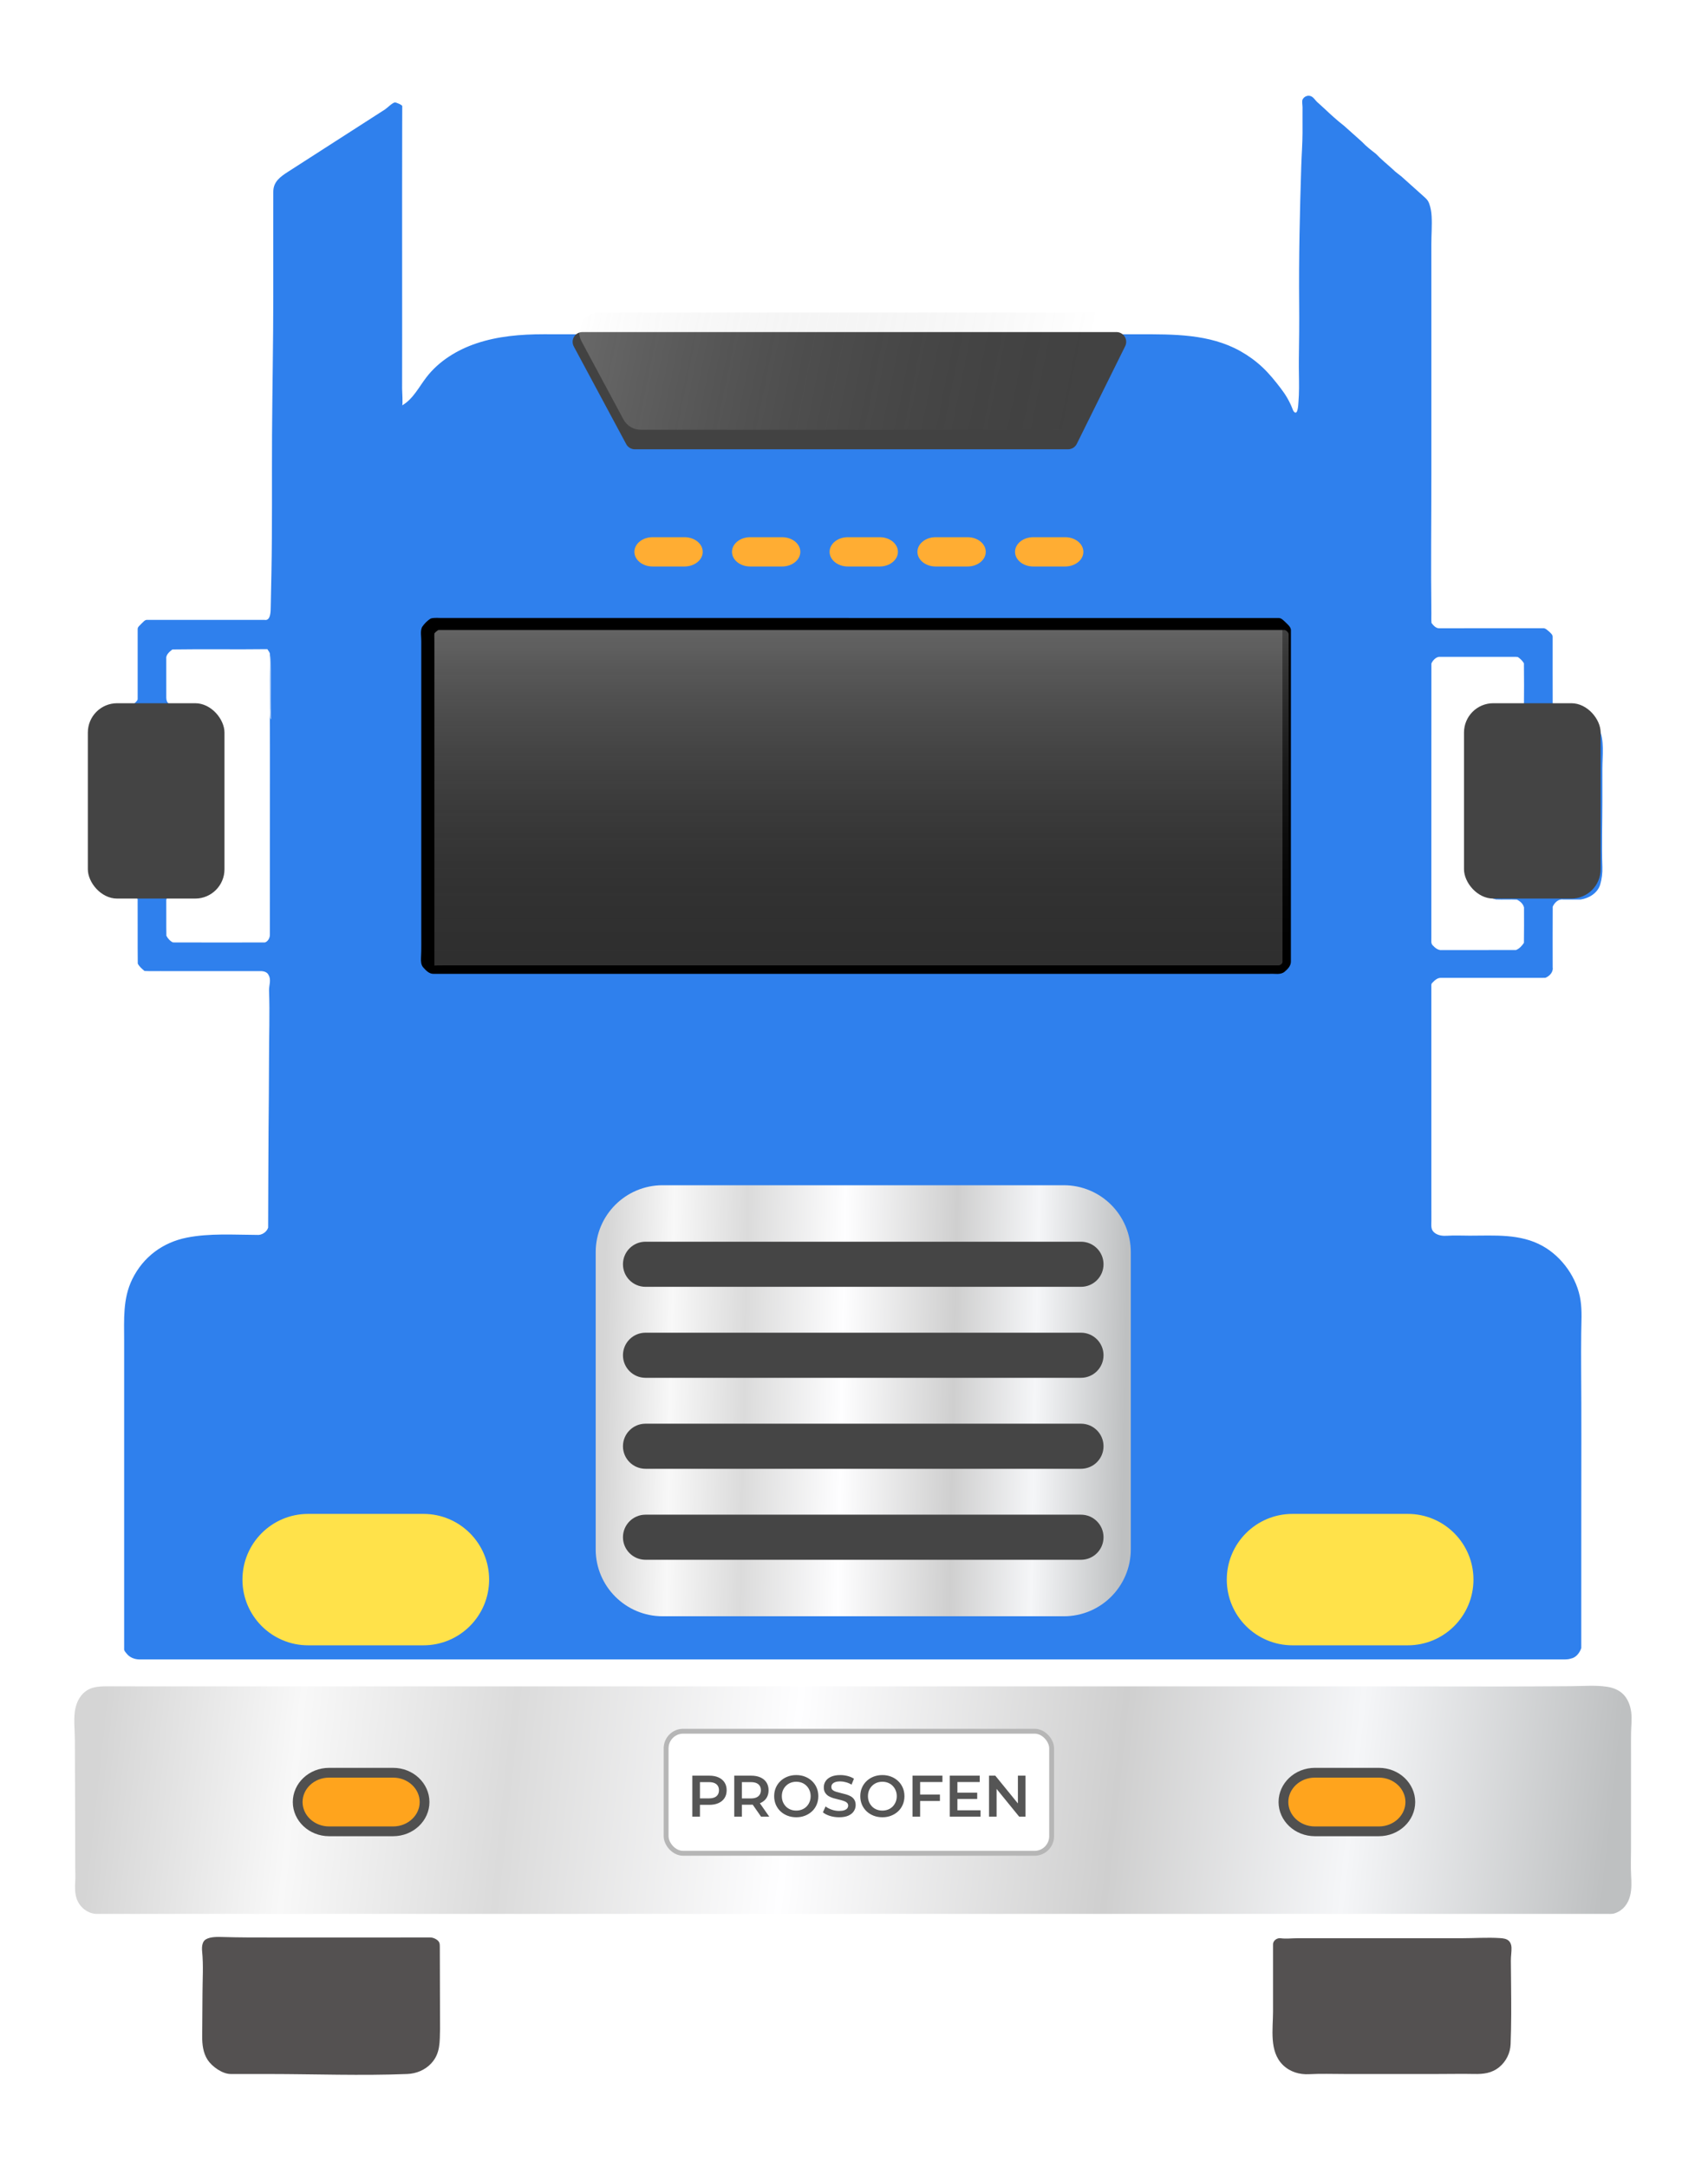 <svg width="175" height="222" viewBox="0 0 175 222" fill="none" xmlns="http://www.w3.org/2000/svg">
    <path d="M44.069 63.679C44.156 63.642 44.248 63.627 44.345 63.632C69.105 63.635 93.865 63.634 118.626 63.633C122.749 63.633 126.873 63.633 130.996 63.633C131.419 63.658 131.812 64.057 131.897 64.46C131.902 70.124 131.902 75.788 131.901 81.452C131.9 87.116 131.899 92.779 131.904 98.443C131.939 98.889 131.504 99.302 131.079 99.341C116.94 99.342 102.8 99.342 88.661 99.342C74.552 99.342 60.444 99.342 46.336 99.342C46.144 99.343 45.951 99.342 45.759 99.341C45.175 99.337 44.59 99.332 44.009 99.403C43.694 99.222 43.376 98.911 43.369 98.525C43.37 92.232 43.37 85.939 43.369 79.645C43.369 74.925 43.369 70.206 43.37 65.486C43.373 65.347 43.37 65.207 43.367 65.067C43.361 64.816 43.356 64.565 43.388 64.317C43.538 64.04 43.799 63.834 44.069 63.679Z" fill="#2F2F2F"/>
    <path d="M44.069 63.679C44.156 63.642 44.248 63.627 44.345 63.632C69.105 63.635 93.865 63.634 118.626 63.633C122.749 63.633 126.873 63.633 130.996 63.633C131.419 63.658 131.812 64.057 131.897 64.46C131.902 70.124 131.902 75.788 131.901 81.452C131.9 87.116 131.899 92.779 131.904 98.443C131.939 98.889 131.504 99.302 131.079 99.341C116.94 99.342 102.8 99.342 88.661 99.342C74.552 99.342 60.444 99.342 46.336 99.342C46.144 99.343 45.951 99.342 45.759 99.341C45.175 99.337 44.59 99.332 44.009 99.403C43.694 99.222 43.376 98.911 43.369 98.525C43.37 92.232 43.37 85.939 43.369 79.645C43.369 74.925 43.369 70.206 43.37 65.486C43.373 65.347 43.37 65.207 43.367 65.067C43.361 64.816 43.356 64.565 43.388 64.317C43.538 64.04 43.799 63.834 44.069 63.679Z" stroke="black"/>
    <path d="M44.706 64.048C44.793 64.011 44.885 63.996 44.982 64.001C69.742 64.004 94.502 64.003 119.263 64.002C123.387 64.002 127.51 64.002 131.634 64.002C132.056 64.027 132.449 64.426 132.535 64.829C132.54 70.493 132.539 76.157 132.538 81.821C132.537 87.485 132.536 93.149 132.541 98.812C132.576 99.258 132.141 99.672 131.716 99.71C117.592 99.711 103.468 99.711 89.345 99.711C75.221 99.711 61.097 99.711 46.973 99.711C46.781 99.713 46.589 99.711 46.396 99.71C45.812 99.706 45.227 99.701 44.646 99.772C44.331 99.591 44.013 99.28 44.006 98.894C44.007 92.601 44.007 86.308 44.007 80.014C44.007 75.295 44.006 70.575 44.007 65.856C44.01 65.716 44.007 65.576 44.004 65.436C43.999 65.185 43.993 64.934 44.025 64.686C44.175 64.409 44.437 64.203 44.706 64.048Z" fill="url(#paint0_linear_290_37646)"/>
    <path d="M44.706 64.048C44.793 64.011 44.885 63.996 44.982 64.001C69.742 64.004 94.502 64.003 119.263 64.002C123.387 64.002 127.51 64.002 131.634 64.002C132.056 64.027 132.449 64.426 132.535 64.829C132.54 70.493 132.539 76.157 132.538 81.821C132.537 87.485 132.536 93.149 132.541 98.812C132.576 99.258 132.141 99.672 131.716 99.71C117.592 99.711 103.468 99.711 89.345 99.711C75.221 99.711 61.097 99.711 46.973 99.711C46.781 99.713 46.589 99.711 46.396 99.71C45.812 99.706 45.227 99.701 44.646 99.772C44.331 99.591 44.013 99.28 44.006 98.894C44.007 92.601 44.007 86.308 44.007 80.014C44.007 75.295 44.006 70.575 44.007 65.856C44.01 65.716 44.007 65.576 44.004 65.436C43.999 65.185 43.993 64.934 44.025 64.686C44.175 64.409 44.437 64.203 44.706 64.048Z" stroke="black"/>
    <path d="M164.223 76.612C164.217 76.244 164.192 75.879 164.129 75.524C164.009 74.837 163.696 74.157 163.142 73.733C162.699 73.394 162.149 73.251 161.605 73.18C161.339 73.145 161.066 73.121 160.798 73.115C160.54 73.108 160.048 73.226 159.815 73.112C159.501 72.958 159.176 72.705 159.087 72.355C159.078 69.978 159.087 67.601 159.084 65.223C159.103 64.983 158.88 64.827 158.732 64.672C158.54 64.53 158.358 64.299 158.098 64.32C154.56 64.325 151.022 64.319 147.484 64.324C147.129 64.35 146.872 64.039 146.671 63.788C146.635 63.464 146.661 63.137 146.656 62.812C146.596 58.053 146.655 53.288 146.656 48.528C146.656 43.743 146.656 38.957 146.656 34.172C146.656 32.138 146.656 30.105 146.655 28.071C146.655 27.042 146.655 26.013 146.654 24.984C146.654 24.041 146.734 23.084 146.682 22.141C146.659 21.71 146.588 21.277 146.443 20.869C146.3 20.467 146.094 20.311 145.783 20.032C145.05 19.374 144.318 18.716 143.582 18.061C143.298 17.825 142.985 17.624 142.729 17.357C142.145 16.822 141.52 16.33 140.977 15.752C140.477 15.361 139.967 14.978 139.534 14.508C138.922 13.974 138.328 13.419 137.715 12.884C137.005 12.334 136.341 11.728 135.689 11.111C135.452 10.876 135.188 10.671 134.948 10.44C134.768 10.266 134.623 10.027 134.403 9.893C134.07 9.69 133.627 9.846 133.459 10.191C133.376 10.361 133.455 10.78 133.455 10.973C133.454 11.258 133.453 11.542 133.453 11.827C133.454 12.419 133.457 13.012 133.455 13.605C133.451 14.72 133.363 15.841 133.327 16.957C133.177 21.673 133.067 26.41 133.11 31.127C133.128 33.035 133.106 34.944 133.079 36.852C133.066 37.817 133.106 38.782 133.097 39.747C133.093 40.24 133.077 40.733 133.034 41.225C133.021 41.379 132.983 42.64 132.559 42.129C132.503 42.062 132.473 41.977 132.441 41.896C132.149 41.128 131.733 40.419 131.232 39.769C130.658 39.018 130.032 38.24 129.34 37.594C128.66 36.958 127.901 36.407 127.088 35.952C123.91 34.175 120.218 34.225 116.691 34.225C114.295 34.225 111.899 34.224 109.503 34.224C104.711 34.224 99.919 34.224 95.127 34.224C90.335 34.224 85.543 34.224 80.751 34.224C75.96 34.224 71.168 34.224 66.376 34.224C64.011 34.224 61.647 34.224 59.282 34.224C58.088 34.224 56.893 34.223 55.699 34.223C53.38 34.223 51.024 34.414 48.811 35.158C46.828 35.825 44.967 36.968 43.691 38.625C42.91 39.64 42.312 40.874 41.199 41.508C41.293 41.471 41.199 39.968 41.199 39.797C41.199 39.25 41.199 38.703 41.201 38.156C41.206 36.958 41.203 35.76 41.204 34.562C41.204 32.166 41.203 29.77 41.202 27.375C41.202 27.351 41.202 27.327 41.202 27.303C41.199 22.517 41.197 17.732 41.208 12.946C41.208 12.252 41.211 11.559 41.214 10.865C41.214 10.741 40.596 10.487 40.468 10.49C40.221 10.497 39.665 11.064 39.452 11.201C36.135 13.333 32.818 15.464 29.5 17.594C28.701 18.107 28.004 18.618 28.002 19.624C28 20.818 28 22.013 28 23.207C28 25.597 28.002 27.986 28.001 30.375C28 35.09 27.901 39.81 27.873 44.519C27.846 49.239 27.904 53.967 27.809 58.686C27.786 59.833 27.762 60.98 27.739 62.128C27.731 62.517 27.761 63.596 27.102 63.468C23.099 63.465 19.096 63.468 15.094 63.465C14.829 63.443 14.673 63.699 14.494 63.85C14.343 64.031 14.077 64.181 14.105 64.451C14.106 66.811 14.106 69.173 14.105 71.534C14.123 71.686 13.991 71.785 13.905 71.89C13.558 72.318 12.944 72.296 12.431 72.392C11.81 72.508 11.158 72.638 10.68 73.049C10.019 73.618 9.806 74.644 9.711 75.471C9.542 76.938 9.713 78.386 9.702 79.848C9.689 81.448 9.676 83.049 9.663 84.65C9.652 86.085 9.64 87.529 9.843 88.954C9.937 89.615 10.018 90.138 10.513 90.616C10.94 91.028 11.508 91.278 12.083 91.4C12.541 91.421 13.001 91.386 13.459 91.409C13.713 91.573 13.94 91.794 14.102 92.051C14.118 94.251 14.091 96.453 14.115 98.654C14.266 98.962 14.548 99.193 14.807 99.413C15.534 99.452 16.265 99.415 16.994 99.428C20.243 99.427 23.492 99.429 26.741 99.427C27.04 99.432 27.398 99.534 27.52 99.837C27.813 100.325 27.553 100.89 27.565 101.415C27.655 103.761 27.56 106.127 27.563 108.475C27.566 110.817 27.533 113.16 27.516 115.502C27.491 118.9 27.488 122.298 27.473 125.693C27.325 126.153 26.803 126.491 26.319 126.435C23.949 126.425 21.482 126.251 19.143 126.714C16.678 127.203 14.677 128.688 13.559 130.954C12.569 132.96 12.72 135.098 12.72 137.265C12.72 139.661 12.72 142.057 12.72 144.453C12.72 149.244 12.72 154.036 12.72 158.827C12.72 162.157 12.72 165.488 12.72 168.818C12.701 169.015 12.86 169.161 12.976 169.302C13.271 169.685 13.751 169.88 14.227 169.899C62.728 169.897 111.23 169.898 159.732 169.898C160.141 169.888 160.562 169.945 160.959 169.811C161.487 169.712 161.853 169.214 162.015 168.742C162.018 163.956 162.018 159.171 162.018 154.386C162.018 149.649 162.041 144.91 162.003 140.173C161.993 138.954 162.001 137.734 162.01 136.514C162.019 135.396 162.11 134.241 161.94 133.131C161.601 130.863 160.063 128.689 158.055 127.57C155.751 126.288 153.12 126.514 150.584 126.513C149.809 126.513 149.015 126.471 148.245 126.523C147.838 126.55 147.404 126.504 147.057 126.271C146.558 125.936 146.659 125.512 146.658 124.969C146.657 123.774 146.656 122.579 146.655 121.384C146.654 118.994 146.654 116.603 146.655 114.213C146.656 109.791 146.657 105.369 146.654 100.947C146.654 100.835 146.643 100.713 146.742 100.638C146.978 100.387 147.271 100.1 147.641 100.118C151.204 100.119 154.767 100.126 158.329 100.116C158.744 99.96 159.166 99.529 159.086 99.047C159.084 96.975 159.076 94.903 159.09 92.831C159.267 92.421 159.676 92.022 160.157 92.095C160.757 92.095 161.357 92.103 161.957 92.095C162.813 91.97 163.682 91.439 163.952 90.576C164.125 89.995 164.198 89.383 164.177 88.776C164.101 86.555 164.176 84.319 164.176 82.096C164.177 80.971 164.177 79.845 164.177 78.72C164.177 78.034 164.235 77.316 164.223 76.612ZM27.652 95.685C27.665 96.007 27.461 96.392 27.148 96.492C24.005 96.499 20.861 96.502 17.718 96.49C17.438 96.362 17.188 96.083 17.048 95.808C17.024 94.644 17.049 93.477 17.036 92.313C16.983 91.867 17.38 91.526 17.737 91.336C18.582 91.305 19.43 91.331 20.276 91.325C21.016 91.373 21.777 91.073 22.274 90.518C22.667 90.15 22.822 89.603 22.903 89.089C22.912 84.421 22.902 79.753 22.908 75.084C22.966 74.163 22.405 73.231 21.584 72.829C20.895 72.491 20.105 72.436 19.338 72.388C18.599 72.341 17.037 72.57 17.037 71.439C17.04 70.116 17.041 68.793 17.036 67.47C16.976 67.04 17.359 66.734 17.661 66.496C20.903 66.446 24.151 66.508 27.395 66.465C27.488 66.642 27.669 66.792 27.657 67.009C27.612 70.411 27.666 73.815 27.657 77.218C27.662 83.373 27.646 89.529 27.652 95.685ZM27.73 73.664C27.621 73.16 27.693 72.64 27.674 72.128C27.677 71.035 27.673 69.943 27.676 68.85C27.684 68.259 27.636 67.663 27.723 67.075C27.764 69.137 27.72 71.201 27.745 73.263C27.733 73.395 27.792 73.537 27.73 73.664ZM132.268 64.619C132.259 75.892 132.268 87.165 132.264 98.437C132.272 98.883 131.938 99.229 131.616 99.493C131.201 99.838 130.623 99.673 130.131 99.706C101.565 99.704 72.999 99.703 44.432 99.707C43.984 99.725 43.651 99.373 43.377 99.064C43.135 98.804 43.122 98.428 43.135 98.094C43.191 97.203 43.154 96.31 43.165 95.418C43.164 85.499 43.164 75.579 43.165 65.659C43.176 65.175 43.037 64.657 43.244 64.199C43.481 63.851 43.786 63.532 44.151 63.32C44.553 63.216 44.975 63.284 45.386 63.272C73.922 63.275 102.46 63.27 130.996 63.274C131.306 63.27 131.51 63.535 131.723 63.722C131.969 63.972 132.31 64.224 132.268 64.619ZM151.057 88.866C151.064 89.173 151.024 89.49 151.116 89.79C151.259 90.294 151.369 90.842 151.75 91.232C152.128 91.703 152.712 91.939 153.281 92.09C153.99 92.118 154.703 92.074 155.413 92.107C155.747 92.261 156.068 92.545 156.149 92.913C156.148 94.12 156.162 95.329 156.141 96.534C155.938 96.834 155.677 97.129 155.335 97.265C152.8 97.281 150.264 97.263 147.729 97.274C147.353 97.313 147.034 97.046 146.795 96.789C146.587 96.585 146.667 96.283 146.654 96.025C146.66 86.663 146.65 77.299 146.659 67.936C146.786 67.638 147.086 67.304 147.421 67.253C149.886 67.253 152.351 67.254 154.815 67.252C155.048 67.255 155.285 67.236 155.518 67.27C155.764 67.436 155.983 67.652 156.14 67.906C156.159 69.398 156.156 70.893 156.142 72.385C155.912 72.751 155.556 73.171 155.079 73.122C154.006 73.156 152.943 73.096 152.056 73.822C151.304 74.439 151.15 75.268 151.062 76.178C150.95 77.342 151.057 78.569 151.057 79.739C151.058 82.134 151.057 84.53 151.057 86.925C151.057 87.572 151.057 88.219 151.057 88.866Z" fill="#2F80ED"/>
    <path d="M10.287 172.672C10.519 172.656 10.753 172.653 10.987 172.653C11.939 172.654 12.891 172.654 13.842 172.655C18.551 172.655 23.259 172.658 27.967 172.658C32.761 172.658 37.555 172.658 42.349 172.658C47.143 172.658 51.937 172.658 56.731 172.658C61.524 172.658 66.318 172.658 71.112 172.658C75.906 172.658 80.7 172.658 85.494 172.658C90.288 172.658 95.081 172.658 99.875 172.658C104.669 172.658 109.463 172.658 114.257 172.658C119.051 172.658 123.845 172.658 128.639 172.658C133.432 172.658 138.226 172.658 143.02 172.658C147.749 172.658 152.479 172.685 157.206 172.66C158.47 172.654 159.733 172.646 160.997 172.639C162.207 172.633 163.466 172.517 164.665 172.7C165.221 172.785 165.772 172.985 166.196 173.354C166.753 173.839 167.043 174.575 167.133 175.308C167.218 176.009 167.131 176.713 167.117 177.416C167.101 178.157 167.115 178.9 167.114 179.641C167.112 182.861 167.111 186.08 167.111 189.299C167.111 190.188 167.071 191.076 167.121 191.97C167.159 192.669 167.192 193.379 167.029 194.06C166.825 194.913 166.312 195.593 165.473 195.883C165.155 196.003 164.808 195.938 164.478 195.955C112.985 195.954 61.491 195.953 9.998 195.955C9.017 195.986 8.118 195.252 7.839 194.344C7.676 193.812 7.672 193.25 7.706 192.699C7.738 192.18 7.708 191.673 7.708 191.15C7.707 189.954 7.705 188.757 7.703 187.561C7.697 185.168 7.689 182.775 7.679 180.382C7.677 179.664 7.671 178.946 7.671 178.228C7.671 177.253 7.542 176.223 7.665 175.256C7.768 174.45 8.12 173.641 8.776 173.16C9.231 172.826 9.751 172.711 10.287 172.672Z" fill="url(#paint1_linear_290_37646)"/>
    <path d="M20.783 198.947C20.842 198.79 20.936 198.655 21.082 198.567C21.566 198.275 22.333 198.306 22.874 198.322C24.487 198.372 26.092 198.369 27.708 198.369C30.105 198.369 32.501 198.369 34.897 198.369C37.965 198.369 41.032 198.369 44.099 198.368C44.398 198.368 44.853 198.581 44.99 198.853C45.062 198.994 45.063 199.158 45.063 199.316C45.064 202.12 45.086 204.923 45.086 207.727C45.049 209.029 45.139 210.226 44.184 211.257C43.543 211.948 42.65 212.309 41.719 212.346C37.006 212.534 32.272 212.351 27.556 212.347C26.25 212.346 24.945 212.346 23.639 212.346C22.782 212.347 21.727 211.587 21.276 210.902C20.809 210.194 20.707 209.307 20.717 208.459C20.731 206.998 20.741 205.537 20.747 204.077C20.753 202.66 20.851 201.205 20.71 199.796C20.684 199.535 20.683 199.211 20.783 198.947Z" fill="#545151"/>
    <path d="M130.434 199.107C130.403 198.716 130.824 198.395 131.199 198.447C131.749 198.524 132.366 198.447 132.922 198.447C133.52 198.447 134.118 198.447 134.717 198.446C135.913 198.446 137.11 198.446 138.306 198.446C140.699 198.446 143.092 198.447 145.485 198.447C146.897 198.447 148.309 198.447 149.721 198.446C151.046 198.446 152.386 198.347 153.709 198.433C154.025 198.453 154.365 198.498 154.594 198.715C154.775 198.887 154.856 199.143 154.866 199.392C154.883 199.841 154.797 200.297 154.801 200.753C154.807 201.57 154.816 202.388 154.824 203.205C154.844 205.233 154.855 207.262 154.776 209.289C154.744 210.193 154.318 211.06 153.616 211.637C152.843 212.273 151.977 212.365 151.018 212.344C149.824 212.319 148.626 212.345 147.432 212.345C145.043 212.345 142.654 212.345 140.266 212.345C139.406 212.345 138.546 212.345 137.686 212.345C136.509 212.345 135.32 212.301 134.147 212.365C133.154 212.42 132.183 212.138 131.456 211.434C130.014 210.038 130.434 207.74 130.434 205.93C130.434 203.656 130.434 201.382 130.434 199.107Z" fill="#545151"/>
    <g filter="url(#filter0_i_290_37646)">
        <path d="M144.238 164.456H132.427C128.709 164.456 125.695 161.444 125.695 157.728C125.695 154.012 128.709 151 132.427 151H144.238C147.955 151 150.969 154.012 150.969 157.728C150.969 161.444 147.955 164.456 144.238 164.456Z" fill="#FFE24A"/>
    </g>
    <path d="M90.136 58H86.864C85.835 58 85 57.328 85 56.5C85 55.672 85.835 55 86.864 55H90.136C91.165 55 92 55.672 92 56.5C92 57.328 91.165 58 90.136 58Z" fill="#FFAD33"/>
    <path d="M80.136 58H76.864C75.835 58 75 57.328 75 56.5C75 55.672 75.835 55 76.864 55H80.136C81.165 55 82 55.672 82 56.5C82 57.328 81.165 58 80.136 58Z" fill="#FFAD33"/>
    <path d="M109.136 58H105.864C104.835 58 104 57.328 104 56.5C104 55.672 104.835 55 105.864 55H109.136C110.165 55 111 55.672 111 56.5C111 57.328 110.165 58 109.136 58Z" fill="#FFAD33"/>
    <path d="M70.136 58H66.864C65.835 58 65 57.328 65 56.5C65 55.672 65.835 55 66.864 55H70.136C71.165 55 72 55.672 72 56.5C72 57.328 71.165 58 70.136 58Z" fill="#FFAD33"/>
    <path d="M99.136 58H95.864C94.835 58 94 57.328 94 56.5C94 55.672 94.835 55 95.864 55H99.136C100.165 55 101 55.672 101 56.5C101 57.328 100.165 58 99.136 58Z" fill="#FFAD33"/>
    <g filter="url(#filter1_i_290_37646)">
        <path d="M43.383 164.456H31.572C27.855 164.456 24.841 161.444 24.841 157.728C24.841 154.012 27.855 151 31.572 151H43.383C47.101 151 50.115 154.012 50.115 157.728C50.115 161.444 47.101 164.456 43.383 164.456Z" fill="#FFE24A"/>
    </g>
    <path d="M40.271 187.5H33.729C31.915 187.5 30.5 186.128 30.5 184.5C30.5 182.872 31.915 181.5 33.729 181.5H40.271C42.085 181.5 43.5 182.872 43.5 184.5C43.5 186.128 42.085 187.5 40.271 187.5Z" fill="#FFA41D" stroke="#505050"/>
    <path d="M141.271 187.5H134.729C132.915 187.5 131.5 186.128 131.5 184.5C131.5 182.872 132.915 181.5 134.729 181.5H141.271C143.085 181.5 144.5 182.872 144.5 184.5C144.5 186.128 143.085 187.5 141.271 187.5Z" fill="#FFA41D" stroke="#505050"/>
    <path d="M109.002 165.482H67.892C64.104 165.482 61.034 162.413 61.034 158.627V128.204C61.034 124.418 64.104 121.35 67.892 121.35H109.002C112.79 121.35 115.86 124.418 115.86 128.204V158.627C115.86 162.413 112.79 165.482 109.002 165.482Z" fill="url(#paint2_linear_290_37646)"/>
    <path d="M110.756 131.751H66.138C64.862 131.751 63.828 130.717 63.828 129.442C63.828 128.166 64.862 127.132 66.138 127.132H110.756C112.032 127.132 113.066 128.166 113.066 129.442C113.066 130.717 112.032 131.751 110.756 131.751Z" fill="#454545"/>
    <path d="M110.756 141.067H66.138C64.862 141.067 63.828 140.033 63.828 138.757C63.828 137.482 64.862 136.448 66.138 136.448H110.756C112.032 136.448 113.066 137.482 113.066 138.757C113.066 140.033 112.032 141.067 110.756 141.067Z" fill="#454545"/>
    <path d="M110.756 150.382H66.138C64.862 150.382 63.828 149.349 63.828 148.073C63.828 146.798 64.862 145.764 66.138 145.764H110.756C112.032 145.764 113.066 146.798 113.066 148.073C113.066 149.349 112.032 150.382 110.756 150.382Z" fill="#454545"/>
    <path d="M110.756 159.698H66.138C64.862 159.698 63.828 158.665 63.828 157.389C63.828 156.114 64.862 155.08 66.138 155.08H110.756C112.032 155.08 113.066 156.114 113.066 157.389C113.066 158.665 112.032 159.698 110.756 159.698Z" fill="#454545"/>
    <path d="M109.431 46H65.043C64.674 46 64.336 45.798 64.162 45.473L58.791 35.473C58.433 34.807 58.916 34 59.672 34H114.388C115.13 34 115.614 34.779 115.284 35.444L110.327 45.444C110.158 45.785 109.811 46 109.431 46Z" fill="#424242"/>
    <g filter="url(#filter2_i_290_37646)">
        <path d="M108.81 46H65.641C64.904 46 64.227 45.595 63.879 44.946L59.582 36.946C58.867 35.614 59.832 34 61.344 34H112.776C114.26 34 115.227 35.559 114.568 36.888L110.602 44.888C110.265 45.569 109.57 46 108.81 46Z" fill="url(#paint3_linear_290_37646)"/>
    </g>
    <rect x="9" y="72" width="14" height="20" rx="3" fill="#444444"/>
    <rect x="150" y="72" width="14" height="20" rx="3" fill="#444444"/>
    <rect x="68.25" y="177.25" width="39.5" height="12.5" rx="1.75" fill="white" stroke="#B6B6B6" stroke-width="0.5"/>
    <path d="M70.936 186V181.8H72.664C73.036 181.8 73.354 181.86 73.618 181.98C73.886 182.1 74.092 182.272 74.236 182.496C74.38 182.72 74.452 182.986 74.452 183.294C74.452 183.602 74.38 183.868 74.236 184.092C74.092 184.316 73.886 184.488 73.618 184.608C73.354 184.728 73.036 184.788 72.664 184.788H71.368L71.716 184.422V186H70.936ZM71.716 184.506L71.368 184.128H72.628C72.972 184.128 73.23 184.056 73.402 183.912C73.578 183.764 73.666 183.558 73.666 183.294C73.666 183.026 73.578 182.82 73.402 182.676C73.23 182.532 72.972 182.46 72.628 182.46H71.368L71.716 182.076V184.506ZM75.231 186V181.8H76.959C77.331 181.8 77.649 181.86 77.913 181.98C78.181 182.1 78.387 182.272 78.531 182.496C78.675 182.72 78.747 182.986 78.747 183.294C78.747 183.602 78.675 183.868 78.531 184.092C78.387 184.312 78.181 184.482 77.913 184.602C77.649 184.718 77.331 184.776 76.959 184.776H75.663L76.011 184.422V186H75.231ZM77.979 186L76.917 184.476H77.751L78.819 186H77.979ZM76.011 184.506L75.663 184.134H76.923C77.267 184.134 77.525 184.06 77.697 183.912C77.873 183.764 77.961 183.558 77.961 183.294C77.961 183.026 77.873 182.82 77.697 182.676C77.525 182.532 77.267 182.46 76.923 182.46H75.663L76.011 182.076V184.506ZM81.588 186.06C81.26 186.06 80.958 186.006 80.682 185.898C80.406 185.79 80.166 185.64 79.962 185.448C79.758 185.252 79.6 185.024 79.488 184.764C79.376 184.5 79.32 184.212 79.32 183.9C79.32 183.588 79.376 183.302 79.488 183.042C79.6 182.778 79.758 182.55 79.962 182.358C80.166 182.162 80.406 182.01 80.682 181.902C80.958 181.794 81.258 181.74 81.582 181.74C81.91 181.74 82.21 181.794 82.482 181.902C82.758 182.01 82.998 182.162 83.202 182.358C83.406 182.55 83.564 182.778 83.676 183.042C83.788 183.302 83.844 183.588 83.844 183.9C83.844 184.212 83.788 184.5 83.676 184.764C83.564 185.028 83.406 185.256 83.202 185.448C82.998 185.64 82.758 185.79 82.482 185.898C82.21 186.006 81.912 186.06 81.588 186.06ZM81.582 185.376C81.794 185.376 81.99 185.34 82.17 185.268C82.35 185.196 82.506 185.094 82.638 184.962C82.77 184.826 82.872 184.67 82.944 184.494C83.02 184.314 83.058 184.116 83.058 183.9C83.058 183.684 83.02 183.488 82.944 183.312C82.872 183.132 82.77 182.976 82.638 182.844C82.506 182.708 82.35 182.604 82.17 182.532C81.99 182.46 81.794 182.424 81.582 182.424C81.37 182.424 81.174 182.46 80.994 182.532C80.818 182.604 80.662 182.708 80.526 182.844C80.394 182.976 80.29 183.132 80.214 183.312C80.142 183.488 80.106 183.684 80.106 183.9C80.106 184.112 80.142 184.308 80.214 184.488C80.29 184.668 80.394 184.826 80.526 184.962C80.658 185.094 80.814 185.196 80.994 185.268C81.174 185.34 81.37 185.376 81.582 185.376ZM85.972 186.06C85.644 186.06 85.33 186.014 85.03 185.922C84.73 185.826 84.492 185.704 84.316 185.556L84.586 184.95C84.754 185.082 84.962 185.192 85.21 185.28C85.458 185.368 85.712 185.412 85.972 185.412C86.192 185.412 86.37 185.388 86.506 185.34C86.642 185.292 86.742 185.228 86.806 185.148C86.87 185.064 86.902 184.97 86.902 184.866C86.902 184.738 86.856 184.636 86.764 184.56C86.672 184.48 86.552 184.418 86.404 184.374C86.26 184.326 86.098 184.282 85.918 184.242C85.742 184.202 85.564 184.156 85.384 184.104C85.208 184.048 85.046 183.978 84.898 183.894C84.754 183.806 84.636 183.69 84.544 183.546C84.452 183.402 84.406 183.218 84.406 182.994C84.406 182.766 84.466 182.558 84.586 182.37C84.71 182.178 84.896 182.026 85.144 181.914C85.396 181.798 85.714 181.74 86.098 181.74C86.35 181.74 86.6 181.772 86.848 181.836C87.096 181.9 87.312 181.992 87.496 182.112L87.25 182.718C87.062 182.606 86.868 182.524 86.668 182.472C86.468 182.416 86.276 182.388 86.092 182.388C85.876 182.388 85.7 182.414 85.564 182.466C85.432 182.518 85.334 182.586 85.27 182.67C85.21 182.754 85.18 182.85 85.18 182.958C85.18 183.086 85.224 183.19 85.312 183.27C85.404 183.346 85.522 183.406 85.666 183.45C85.814 183.494 85.978 183.538 86.158 183.582C86.338 183.622 86.516 183.668 86.692 183.72C86.872 183.772 87.034 183.84 87.178 183.924C87.326 184.008 87.444 184.122 87.532 184.266C87.624 184.41 87.67 184.592 87.67 184.812C87.67 185.036 87.608 185.244 87.484 185.436C87.364 185.624 87.178 185.776 86.926 185.892C86.674 186.004 86.356 186.06 85.972 186.06ZM90.412 186.06C90.084 186.06 89.782 186.006 89.506 185.898C89.23 185.79 88.99 185.64 88.786 185.448C88.582 185.252 88.424 185.024 88.312 184.764C88.2 184.5 88.144 184.212 88.144 183.9C88.144 183.588 88.2 183.302 88.312 183.042C88.424 182.778 88.582 182.55 88.786 182.358C88.99 182.162 89.23 182.01 89.506 181.902C89.782 181.794 90.082 181.74 90.406 181.74C90.734 181.74 91.034 181.794 91.306 181.902C91.582 182.01 91.822 182.162 92.026 182.358C92.23 182.55 92.388 182.778 92.5 183.042C92.612 183.302 92.668 183.588 92.668 183.9C92.668 184.212 92.612 184.5 92.5 184.764C92.388 185.028 92.23 185.256 92.026 185.448C91.822 185.64 91.582 185.79 91.306 185.898C91.034 186.006 90.736 186.06 90.412 186.06ZM90.406 185.376C90.618 185.376 90.814 185.34 90.994 185.268C91.174 185.196 91.33 185.094 91.462 184.962C91.594 184.826 91.696 184.67 91.768 184.494C91.844 184.314 91.882 184.116 91.882 183.9C91.882 183.684 91.844 183.488 91.768 183.312C91.696 183.132 91.594 182.976 91.462 182.844C91.33 182.708 91.174 182.604 90.994 182.532C90.814 182.46 90.618 182.424 90.406 182.424C90.194 182.424 89.998 182.46 89.818 182.532C89.642 182.604 89.486 182.708 89.35 182.844C89.218 182.976 89.114 183.132 89.038 183.312C88.966 183.488 88.93 183.684 88.93 183.9C88.93 184.112 88.966 184.308 89.038 184.488C89.114 184.668 89.218 184.826 89.35 184.962C89.482 185.094 89.638 185.196 89.818 185.268C89.998 185.34 90.194 185.376 90.406 185.376ZM94.209 183.732H96.303V184.392H94.209V183.732ZM94.275 186H93.495V181.8H96.561V182.454H94.275V186ZM98.035 183.546H100.123V184.188H98.035V183.546ZM98.095 185.346H100.465V186H97.315V181.8H100.381V182.454H98.095V185.346ZM101.335 186V181.8H101.977L104.611 185.034H104.293V181.8H105.067V186H104.425L101.791 182.766H102.109V186H101.335Z" fill="#555555"/>
    <defs>
        <filter id="filter0_i_290_37646" x="125.695" y="151" width="25.274" height="17.456" filterUnits="userSpaceOnUse" color-interpolation-filters="sRGB">
            <feFlood flood-opacity="0" result="BackgroundImageFix"/>
            <feBlend mode="normal" in="SourceGraphic" in2="BackgroundImageFix" result="shape"/>
            <feColorMatrix in="SourceAlpha" type="matrix" values="0 0 0 0 0 0 0 0 0 0 0 0 0 0 0 0 0 0 127 0" result="hardAlpha"/>
            <feOffset dy="4"/>
            <feGaussianBlur stdDeviation="2"/>
            <feComposite in2="hardAlpha" operator="arithmetic" k2="-1" k3="1"/>
            <feColorMatrix type="matrix" values="0 0 0 0 1 0 0 0 0 0.557 0 0 0 0 0.308 0 0 0 0.55 0"/>
            <feBlend mode="normal" in2="shape" result="effect1_innerShadow_290_37646"/>
        </filter>
        <filter id="filter1_i_290_37646" x="24.841" y="151" width="25.274" height="17.456" filterUnits="userSpaceOnUse" color-interpolation-filters="sRGB">
            <feFlood flood-opacity="0" result="BackgroundImageFix"/>
            <feBlend mode="normal" in="SourceGraphic" in2="BackgroundImageFix" result="shape"/>
            <feColorMatrix in="SourceAlpha" type="matrix" values="0 0 0 0 0 0 0 0 0 0 0 0 0 0 0 0 0 0 127 0" result="hardAlpha"/>
            <feOffset dy="4"/>
            <feGaussianBlur stdDeviation="2"/>
            <feComposite in2="hardAlpha" operator="arithmetic" k2="-1" k3="1"/>
            <feColorMatrix type="matrix" values="0 0 0 0 1 0 0 0 0 0.557 0 0 0 0 0.308 0 0 0 0.55 0"/>
            <feBlend mode="normal" in2="shape" result="effect1_innerShadow_290_37646"/>
        </filter>
        <filter id="filter2_i_290_37646" x="59.341" y="32" width="55.438" height="14" filterUnits="userSpaceOnUse" color-interpolation-filters="sRGB">
            <feFlood flood-opacity="0" result="BackgroundImageFix"/>
            <feBlend mode="normal" in="SourceGraphic" in2="BackgroundImageFix" result="shape"/>
            <feColorMatrix in="SourceAlpha" type="matrix" values="0 0 0 0 0 0 0 0 0 0 0 0 0 0 0 0 0 0 127 0" result="hardAlpha"/>
            <feOffset dy="-2"/>
            <feGaussianBlur stdDeviation="2"/>
            <feComposite in2="hardAlpha" operator="arithmetic" k2="-1" k3="1"/>
            <feColorMatrix type="matrix" values="0 0 0 0 0 0 0 0 0 0 0 0 0 0 0 0 0 0 0.28 0"/>
            <feBlend mode="normal" in2="shape" result="effect1_innerShadow_290_37646"/>
        </filter>
        <linearGradient id="paint0_linear_290_37646" x1="88" y1="64" x2="88" y2="98.5" gradientUnits="userSpaceOnUse">
            <stop stop-color="white" stop-opacity="0.26"/>
            <stop offset="1" stop-color="#2F2F2F" stop-opacity="0"/>
        </linearGradient>
        <linearGradient id="paint1_linear_290_37646" x1="10.5" y1="176" x2="164.5" y2="192.5" gradientUnits="userSpaceOnUse">
            <stop stop-color="#D5D5D5"/>
            <stop offset="0.13" stop-color="#F8F8F8"/>
            <stop offset="0.271" stop-color="#DBDBDB"/>
            <stop offset="0.458" stop-color="#FEFEFF"/>
            <stop offset="0.672" stop-color="#CFCFCF"/>
            <stop offset="0.828" stop-color="#F5F6F8"/>
            <stop offset="1" stop-color="#BEC0C1"/>
        </linearGradient>
        <linearGradient id="paint2_linear_290_37646" x1="62.027" y1="127.778" x2="115.53" y2="128.821" gradientUnits="userSpaceOnUse">
            <stop stop-color="#D5D5D5"/>
            <stop offset="0.13" stop-color="#F8F8F8"/>
            <stop offset="0.271" stop-color="#DBDBDB"/>
            <stop offset="0.458" stop-color="#FEFEFF"/>
            <stop offset="0.672" stop-color="#CFCFCF"/>
            <stop offset="0.828" stop-color="#F5F6F8"/>
            <stop offset="1" stop-color="#BEC0C1"/>
        </linearGradient>
        <linearGradient id="paint3_linear_290_37646" x1="58.5" y1="34.5" x2="110.5" y2="45" gradientUnits="userSpaceOnUse">
            <stop stop-color="white" stop-opacity="0.21"/>
            <stop offset="1" stop-color="#424242" stop-opacity="0"/>
        </linearGradient>
    </defs>
</svg>

